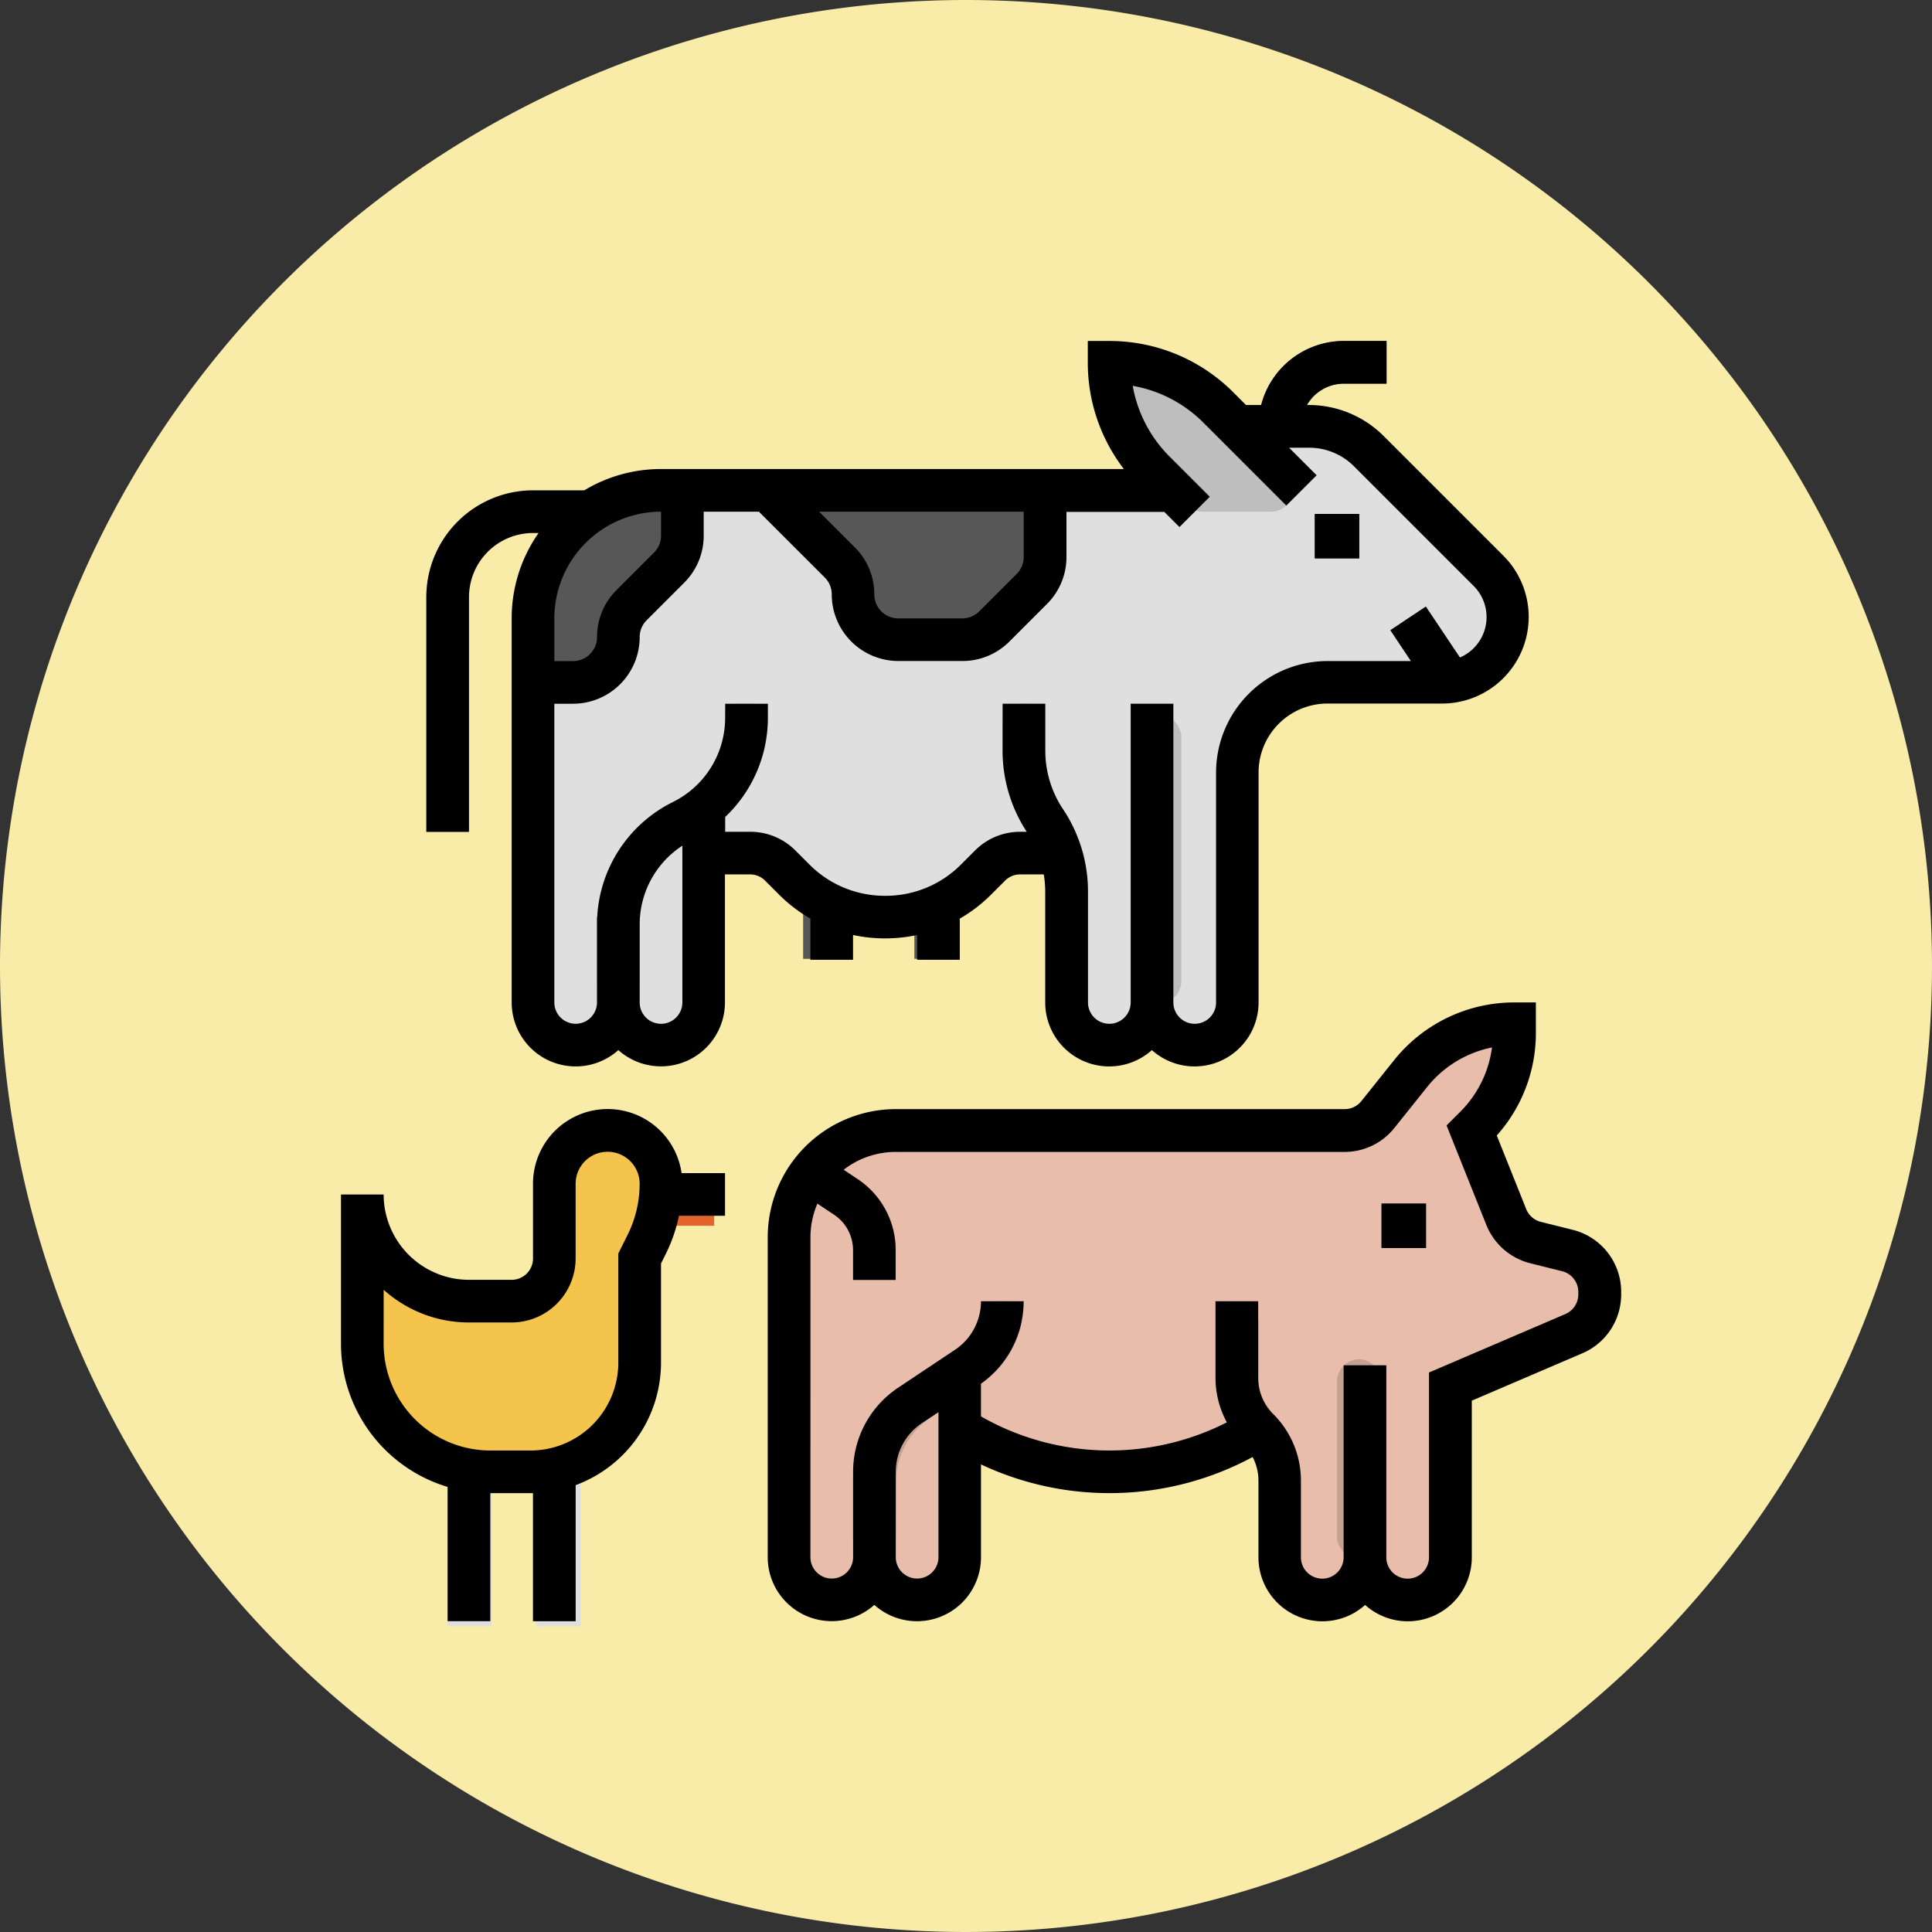 <svg id="Group_1111653" data-name="Group 1111653" xmlns="http://www.w3.org/2000/svg" width="51" height="51" viewBox="0 0 51 51">
  <rect x="0" y="0" width="51" height="51" fill="#333333" stroke="none"/>
  <g id="Group_1098793" data-name="Group 1098793" transform="translate(-181 -5772)">
    <path id="Path_872996" data-name="Path 872996" d="M25.5,0A25.5,25.5,0,1,1,0,25.5,25.5,25.5,0,0,1,25.5,0Z" transform="translate(181 5772)" fill="#f9eca8"/>
  </g>
  <g id="FILLED_OUTLINE" data-name="FILLED OUTLINE" transform="translate(9.001 9)">
    <rect id="Rectangle_402616" data-name="Rectangle 402616" width="1.174" height="2.349" transform="translate(15.136 13.962)" fill="#575757"/>
    <rect id="Rectangle_402617" data-name="Rectangle 402617" width="1.174" height="2.349" transform="translate(12.2 13.962)" fill="#575757"/>
    <path id="Path_873266" data-name="Path 873266" d="M58.628,53.069V63.208a1.127,1.127,0,0,0,2.253,0,1.127,1.127,0,0,0,2.253,0V59.265h1.223a1.127,1.127,0,0,1,.8.33l.37.37a3.38,3.38,0,0,0,2.39.99h.017a3.38,3.38,0,0,0,2.389-.99l.37-.37a1.127,1.127,0,0,1,.8-.33h1.065a3.362,3.362,0,0,1,.158,1.015v2.928a1.127,1.127,0,0,0,2.253,0,1.127,1.127,0,0,0,2.253,0V57.14A2.381,2.381,0,0,1,79.6,54.759h3.032a1.717,1.717,0,0,0,.774-.184,1.684,1.684,0,0,0,.287-.182,1.723,1.723,0,0,0,.158-2.578L80.692,48.66A2.253,2.253,0,0,0,79.1,48H77.216l-.294,1.69H62.008a3.38,3.38,0,0,0-3.38,3.38Z" transform="translate(-53.559 -45.747)" fill="#dfdfdf"/>
    <rect id="Rectangle_402618" data-name="Rectangle 402618" width="1.174" height="5.285" transform="translate(5.153 28.643)" fill="#dfdfdf"/>
    <rect id="Rectangle_402619" data-name="Rectangle 402619" width="1.174" height="5.285" transform="translate(2.804 28.643)" fill="#dfdfdf"/>
    <rect id="Rectangle_402620" data-name="Rectangle 402620" width="1.762" height="1.174" transform="translate(8.089 22.183)" fill="#e2662b"/>
    <path id="Path_873267" data-name="Path 873267" d="M24,277.633v8.449a1.127,1.127,0,1,0,2.253,0,1.127,1.127,0,0,0,2.253,0v-3.394h.015l.212.132a7.391,7.391,0,0,0,7.437.011l.229-.12a1.925,1.925,0,0,1,.556,1.352v2.02a1.127,1.127,0,0,0,2.253,0,1.127,1.127,0,0,0,2.253,0v-4.506l3.26-1.4a1.127,1.127,0,0,0,.683-1.036v-.068a1.127,1.127,0,0,0-.853-1.093l-.841-.211a1.126,1.126,0,0,1-.773-.675l-.912-2.281.1-.1a3.516,3.516,0,0,0,1.03-2.486V272a3.516,3.516,0,0,0-2.745,1.319l-.86,1.075a1.126,1.126,0,0,1-.879.422H26.816A2.816,2.816,0,0,0,24,277.633Z" transform="translate(-12.171 -253.975)" fill="#e8bdac"/>
    <path id="Path_873268" data-name="Path 873268" d="M378.817,316.506h1.126a1.126,1.126,0,0,0,1.126-1.127v-1.971A1.408,1.408,0,0,1,382.478,312h0a1.408,1.408,0,0,1,1.408,1.408,3.58,3.58,0,0,1-.378,1.6l-.185.371v2.748a2.885,2.885,0,0,1-.845,2.04h0a2.885,2.885,0,0,1-2.04.845H379.38a3.38,3.38,0,0,1-3.38-3.38V313.69A2.816,2.816,0,0,0,378.817,316.506Z" transform="translate(-375.437 -291.159)" fill="#f4c44d"/>
    <path id="Path_873269" data-name="Path 873269" d="M139.314,24a4.079,4.079,0,0,1,2.885,1.195l1.786,1.786a.563.563,0,0,1,0,.8h0a.563.563,0,0,1-.4.165H141.8a.563.563,0,0,1-.4-.165l-.893-.893A4.079,4.079,0,0,1,139.314,24Z" transform="translate(-119.036 -23.436)" fill="#bebebe"/>
    <path id="Path_873270" data-name="Path 873270" d="M104,18.253h1.127a1.128,1.128,0,0,1,1.127-1.127h1.127V16h-1.127A2.256,2.256,0,0,0,104,18.253Z" transform="translate(-79.78 -16)" fill="#575757"/>
    <path id="Path_873271" data-name="Path 873271" d="M376,81.012h1.126v-6.2a1.692,1.692,0,0,1,1.69-1.69h3.38V72h-3.38A2.819,2.819,0,0,0,376,74.816Z" transform="translate(-373.747 -68.057)" fill="#bebebe"/>
    <rect id="Rectangle_402621" data-name="Rectangle 402621" width="1.174" height="1.174" transform="translate(25.706 4.566)" fill="#575757"/>
    <path id="Path_873272" data-name="Path 873272" d="M232,72l1.9,1.9a1.2,1.2,0,0,1,.35.845,1.2,1.2,0,0,0,1.195,1.195h1.69a1.2,1.2,0,0,0,.845-.35l.99-.99a1.2,1.2,0,0,0,.35-.845V72Z" transform="translate(-220.735 -68.057)" fill="#575757"/>
    <path id="Path_873273" data-name="Path 873273" d="M368,75.38v1.69h1.058a1.2,1.2,0,0,0,1.195-1.195,1.2,1.2,0,0,1,.35-.845l.99-.99a1.2,1.2,0,0,0,.35-.845V72h-.563A3.38,3.38,0,0,0,368,75.38Z" transform="translate(-362.931 -68.057)" fill="#575757"/>
    <path id="Path_873274" data-name="Path 873274" d="M72.12,116.185l.918,1.377H73.5a1.717,1.717,0,0,0,.774-.184l-1.212-1.819Z" transform="translate(-44.426 -108.55)" fill="#bebebe"/>
    <rect id="Rectangle_402622" data-name="Rectangle 402622" width="1.174" height="1.174" transform="translate(27.468 22.771)" fill="#575757"/>
    <path id="Path_873275" data-name="Path 873275" d="M288,322.951l.917.611a1.125,1.125,0,0,1,.5.937v.786h1.127V324.5a2.249,2.249,0,0,0-1-1.874l-.863-.575A2.8,2.8,0,0,0,288,322.951Z" transform="translate(-275.9 -300.501)" fill="#c49178"/>
    <path id="Path_873276" data-name="Path 873276" d="M241.6,382.759h.019a.554.554,0,0,0,.554-.554v-1.4a2.1,2.1,0,0,1,.933-1.744l1.258-.839a2.662,2.662,0,0,0,1.1-1.52.555.555,0,0,0-.535-.7H244.9a.562.562,0,0,0-.537.419,1.538,1.538,0,0,1-.629.864l-1.258.839a3.222,3.222,0,0,0-1.435,2.681v1.4A.554.554,0,0,0,241.6,382.759Z" transform="translate(-227.527 -350.653)" fill="#c5a192"/>
    <rect id="Rectangle_402623" data-name="Rectangle 402623" width="1.174" height="5.285" rx="0.587" transform="translate(26.293 26.881)" fill="#c5a192"/>
    <path id="Path_873277" data-name="Path 873277" d="M152.587,378.783l.006,0a.569.569,0,0,0,.322-.594,1.371,1.371,0,0,1-.01-.166v-1.46a.56.56,0,0,0-.56-.56h-.007a.56.56,0,0,0-.56.56v1.46a2.5,2.5,0,0,0,.023.337.558.558,0,0,0,.786.426Z" transform="translate(-128.684 -350.653)" fill="#c5a192"/>
    <path id="Path_873278" data-name="Path 873278" d="M336.563,159.886h0a.563.563,0,0,0,.563-.563v-1.528a2.46,2.46,0,0,1,1.379-2.193,3.6,3.6,0,0,0,2-3.238h0a.364.364,0,0,0-.364-.364h-.4a.364.364,0,0,0-.364.364v.037A2.46,2.46,0,0,1,338,154.594a3.6,3.6,0,0,0-2,3.238v1.49A.563.563,0,0,0,336.563,159.886Z" transform="translate(-329.241 -142.424)" fill="#bebebe"/>
    <rect id="Rectangle_402624" data-name="Rectangle 402624" width="0.587" height="1.174" rx="0.294" transform="translate(9.264 12.2)" fill="#bebebe"/>
    <rect id="Rectangle_402625" data-name="Rectangle 402625" width="1.174" height="7.634" rx="0.587" transform="translate(21.008 9.851)" fill="#bebebe"/>
    <path id="Path_873279" data-name="Path 873279" d="M222.776,155.957h0a.561.561,0,0,0,.335-.786,3.919,3.919,0,0,0-.219-.374,2.828,2.828,0,0,1-.476-1.559v-.674a.563.563,0,0,0-.563-.563h0a.563.563,0,0,0-.563.563v.689a3.993,3.993,0,0,0,.672,2.18,2.786,2.786,0,0,1,.145.249A.561.561,0,0,0,222.776,155.957Z" transform="translate(-203.828 -142.424)" fill="#bebebe"/>
    <path id="Path_873280" data-name="Path 873280" d="M353.126,306.252a2.256,2.256,0,0,0,2.253,2.253h1.127a.564.564,0,0,0,.563-.563V305.97a1.971,1.971,0,0,1,3.922-.282h1.147v1.126h-1.216a4.151,4.151,0,0,1-.348,1.008l-.126.252v2.615a3.452,3.452,0,0,1-2.253,3.236v3.592h-1.127v-3.381l-.068,0h-1.058v3.38h-1.127v-3.544A3.949,3.949,0,0,1,352,310.195v-3.943Zm0,3.943a2.82,2.82,0,0,0,2.816,2.816H357a2.321,2.321,0,0,0,2.321-2.321v-2.881l.245-.49a3.03,3.03,0,0,0,.318-1.349.845.845,0,1,0-1.69,0v1.971a1.692,1.692,0,0,1-1.69,1.69H355.38a3.366,3.366,0,0,1-2.253-.863Z" transform="translate(-352 -283.721)"/>
    <path id="Path_873281" data-name="Path 873281" d="M19.38,266.816H31.23a.561.561,0,0,0,.44-.211l.859-1.074A4.059,4.059,0,0,1,35.714,264h.563v.8a4.049,4.049,0,0,1-1.032,2.712l.777,1.943a.565.565,0,0,0,.386.337l.841.21a1.687,1.687,0,0,1,1.28,1.639v.067a1.688,1.688,0,0,1-1.024,1.553l-2.919,1.251v4.135a1.689,1.689,0,0,1-2.816,1.258,1.689,1.689,0,0,1-2.816-1.258v-2.02A1.353,1.353,0,0,0,28.8,276a7.968,7.968,0,0,1-7.17.195v2.45a1.689,1.689,0,0,1-2.816,1.258A1.689,1.689,0,0,1,16,278.645V270.2A3.383,3.383,0,0,1,19.38,266.816Zm0,11.828a.563.563,0,1,0,1.127,0v-3.829l-.44.293a1.538,1.538,0,0,0-.686,1.283Zm-2.253,0a.563.563,0,1,0,1.127,0v-2.253a2.663,2.663,0,0,1,1.188-2.22l1.5-1a1.538,1.538,0,0,0,.687-1.283h1.127a2.661,2.661,0,0,1-1.127,2.176v.864a6.843,6.843,0,0,0,6.491.157,2.473,2.473,0,0,1-.3-1.178v-2.02h1.127v2.02a1.351,1.351,0,0,0,.4.962,2.47,2.47,0,0,1,.728,1.758v2.02a.563.563,0,1,0,1.127,0v-5.069h1.127v5.069a.563.563,0,1,0,1.127,0v-4.878l3.6-1.543a.563.563,0,0,0,.341-.518v-.067a.563.563,0,0,0-.427-.546l-.841-.21a1.694,1.694,0,0,1-1.159-1.012l-1.05-2.626.359-.359a2.931,2.931,0,0,0,.84-1.7,2.937,2.937,0,0,0-1.717,1.05l-.859,1.074a1.681,1.681,0,0,1-1.32.634H19.38a2.241,2.241,0,0,0-1.376.471l.373.249a2.249,2.249,0,0,1,1,1.875v.785H18.253v-.785a1.124,1.124,0,0,0-.5-.937l-.441-.294a2.24,2.24,0,0,0-.184.89Z" transform="translate(-4.735 -246.538)"/>
    <rect id="Rectangle_402626" data-name="Rectangle 402626" width="1.174" height="1.174" transform="translate(27.468 22.771)"/>
    <rect id="Rectangle_402627" data-name="Rectangle 402627" width="1.174" height="1.174" transform="translate(25.706 4.566)"/>
    <path id="Path_873282" data-name="Path 873282" d="M53.447,19.943H54.8a3.918,3.918,0,0,1,2.028-.563H69.044a4.607,4.607,0,0,1-.952-2.816V16h.563a4.612,4.612,0,0,1,3.283,1.36l.33.33h.4A2.257,2.257,0,0,1,74.851,16h1.127v1.127H74.851a1.126,1.126,0,0,0-.974.563h.041a2.8,2.8,0,0,1,1.991.825l3.156,3.156a2.287,2.287,0,0,1-1.617,3.9H74.416A1.82,1.82,0,0,0,72.6,27.393v6.068a1.689,1.689,0,0,1-2.816,1.258,1.689,1.689,0,0,1-2.816-1.258V30.533a2.8,2.8,0,0,0-.038-.452h-.622a.56.56,0,0,0-.4.165l-.37.37a3.963,3.963,0,0,1-.825.632v1.086H63.586v-.653a3.976,3.976,0,0,1-.837.089h-.017a3.977,3.977,0,0,1-.837-.089v.653H60.769V31.248a3.962,3.962,0,0,1-.825-.632l-.37-.37a.559.559,0,0,0-.4-.165h-.66v3.38A1.689,1.689,0,0,1,55.7,34.719a1.689,1.689,0,0,1-2.816-1.258V23.322a3.92,3.92,0,0,1,.71-2.253h-.147a1.692,1.692,0,0,0-1.69,1.69v6.2H50.631v-6.2a2.82,2.82,0,0,1,2.816-2.816Zm.563,3.38v1.127h.495a.632.632,0,0,0,.632-.632,1.747,1.747,0,0,1,.515-1.243l.99-.99a.628.628,0,0,0,.185-.447v-.632A2.82,2.82,0,0,0,54.01,23.322ZM66.4,20.506H61l.942.942a1.747,1.747,0,0,1,.515,1.243.632.632,0,0,0,.632.632h1.69a.636.636,0,0,0,.447-.185l.99-.99A.628.628,0,0,0,66.4,21.7ZM56.263,33.461a.563.563,0,0,0,1.127,0V29.323a2.477,2.477,0,0,0-1.127,2.084Zm-1.69.563a.564.564,0,0,0,.563-.563V31.208h.006a3.6,3.6,0,0,1,2-3.038,2.48,2.48,0,0,0,1.378-2.23v-.364h1.127v.364a3.6,3.6,0,0,1-1.127,2.625v.391h.66a1.678,1.678,0,0,1,1.195.495l.37.37a2.8,2.8,0,0,0,1.991.825h.017a2.8,2.8,0,0,0,1.991-.825l.37-.37a1.679,1.679,0,0,1,1.195-.495h.172a3.9,3.9,0,0,1-.638-2.142V25.575h1.127v1.238a2.782,2.782,0,0,0,.469,1.548,3.9,3.9,0,0,1,.658,2.173v2.927a.563.563,0,1,0,1.127,0V25.575h1.127v7.886a.563.563,0,1,0,1.127,0V27.393a2.948,2.948,0,0,1,2.944-2.944h2.2l-.543-.814.937-.625.9,1.345a1.161,1.161,0,0,0,.363-1.887l-3.156-3.156a1.679,1.679,0,0,0-1.195-.495h-.523l.728.728-.8.8-2.185-2.185a3.491,3.491,0,0,0-1.87-.976,3.491,3.491,0,0,0,.976,1.87l1.058,1.058-.8.8-.4-.4H67.529V21.7a1.747,1.747,0,0,1-.515,1.243l-.99.99a1.747,1.747,0,0,1-1.243.515h-1.69a1.76,1.76,0,0,1-1.758-1.758.628.628,0,0,0-.185-.447L59.41,20.506H57.953v.632a1.747,1.747,0,0,1-.515,1.243l-.99.99a.628.628,0,0,0-.185.447,1.76,1.76,0,0,1-1.758,1.758H54.01v7.886A.564.564,0,0,0,54.574,34.024Z" transform="translate(-48.378 -15.999)"/>
  </g>
</svg>
